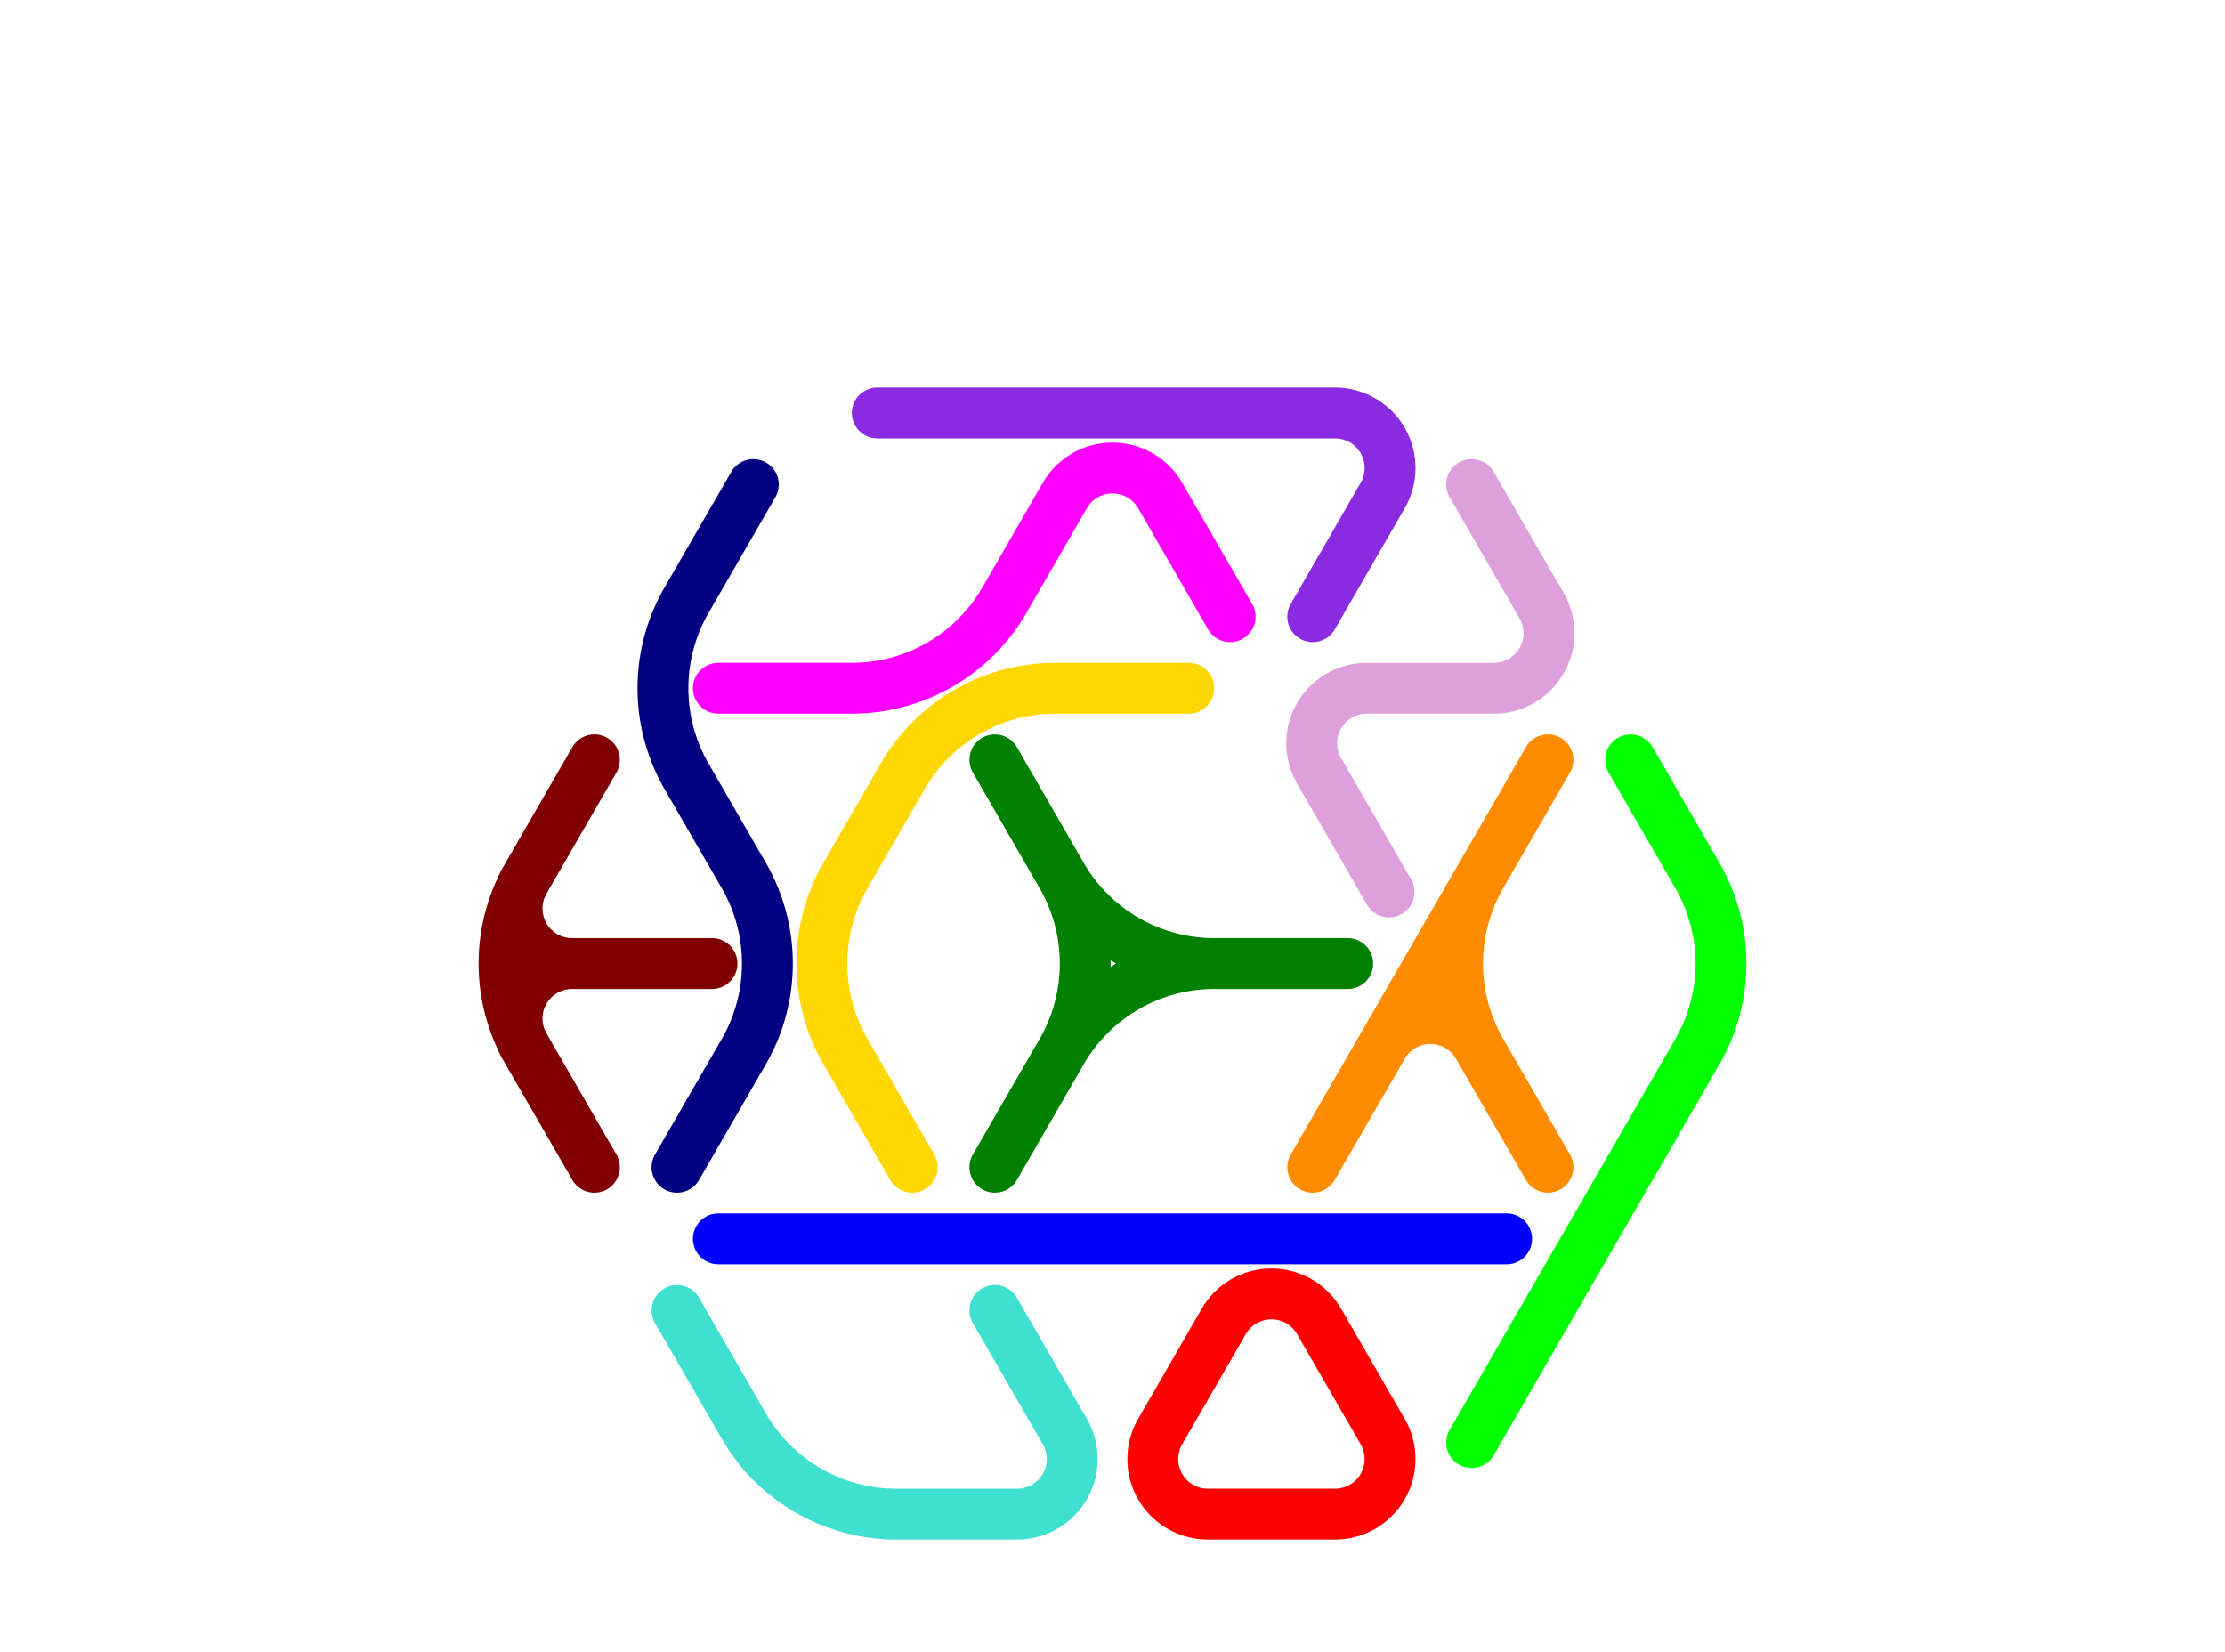 <?xml version="1.0" standalone="no"?>
<!-- Created by Polyform Puzzler (http://puzzler.sourceforge.net/) -->
<svg width="70.000" height="51.962"
     viewBox="0 0 70.000 51.962"
     xmlns="http://www.w3.org/2000/svg"
     xmlns:xlink="http://www.w3.org/1999/xlink">
<g>
<path stroke="gold" stroke-width="1.6" stroke-linecap="round"
      fill="none" d="M 26.600,27.540 l 1.800,-3.118 M 26.600,33.082 a 5.543,5.543 0 0,1 0.000,-5.543 M 28.400,24.422 a 5.543,5.543 0 0,1 4.800,-2.771 M 28.700,36.719 l -2.100,-3.637 M 33.200,21.651 l 4.200,0.000">
<desc>C3</desc>
</path>
<path stroke="maroon" stroke-width="1.6" stroke-linecap="round"
      fill="none" d="M 16.500,27.713 l 2.200,-3.811 M 16.500,32.909 a 1.732,1.732 0 0,1 1.500,-2.598 M 16.600,33.082 a 5.543,5.543 0 0,1 0.000,-5.543 M 18.000,30.311 a 1.732,1.732 0 0,1 -1.500,-2.598 M 18.000,30.311 l 4.400,0.000 M 18.700,36.719 l -2.200,-3.811">
<desc>E3</desc>
</path>
<path stroke="blue" stroke-width="1.6" stroke-linecap="round"
      fill="none" d="M 22.600,38.971 l 7.400,0.000 M 30.000,38.971 l 10.000,0.000 M 40.000,38.971 l 7.400,0.000">
<desc>I3</desc>
</path>
<path stroke="blueviolet" stroke-width="1.6" stroke-linecap="round"
      fill="none" d="M 27.600,12.990 l 7.400,0.000 M 35.000,12.990 l 7.000,0.000 M 41.300,19.399 l 2.200,-3.811 M 42.000,12.990 a 1.732,1.732 0 0,1 1.500,2.598">
<desc>J3</desc>
</path>
<path stroke="lime" stroke-width="1.6" stroke-linecap="round"
      fill="none" d="M 46.300,45.380 l 3.700,-6.409 M 50.000,38.971 l 3.400,-5.889 M 53.400,27.540 a 5.543,5.543 0 0,1 0.000,5.543 M 53.400,27.540 l -2.100,-3.637">
<desc>L3</desc>
</path>
<path stroke="red" stroke-width="1.6" stroke-linecap="round"
      fill="none" d="M 36.500,45.033 l 2.000,-3.464 M 38.000,47.631 a 1.732,1.732 0 0,1 -1.500,-2.598 M 38.000,47.631 l 4.000,0.000 M 38.500,41.569 a 1.732,1.732 0 0,1 3.000,0.000 M 43.500,45.033 a 1.732,1.732 0 0,1 -1.500,2.598 M 43.500,45.033 l -2.000,-3.464">
<desc>O3</desc>
</path>
<path stroke="magenta" stroke-width="1.6" stroke-linecap="round"
      fill="none" d="M 22.600,21.651 l 4.200,0.000 M 31.600,18.879 a 5.543,5.543 0 0,1 -4.800,2.771 M 31.600,18.879 l 1.900,-3.291 M 33.500,15.588 a 1.732,1.732 0 0,1 3.000,0.000 M 38.700,19.399 l -2.200,-3.811">
<desc>P3</desc>
</path>
<path stroke="navy" stroke-width="1.6" stroke-linecap="round"
      fill="none" d="M 21.300,36.719 l 2.100,-3.637 M 21.600,18.879 l 2.100,-3.637 M 21.600,24.422 a 5.543,5.543 0 0,1 0.000,-5.543 M 23.400,27.540 a 5.543,5.543 0 0,1 0.000,5.543 M 23.400,27.540 l -1.800,-3.118">
<desc>S3</desc>
</path>
<path stroke="darkorange" stroke-width="1.6" stroke-linecap="round"
      fill="none" d="M 41.300,36.719 l 3.700,-6.409 M 43.500,32.909 a 1.732,1.732 0 0,1 3.000,0.000 M 45.000,30.311 l 3.700,-6.409 M 46.600,33.082 a 5.543,5.543 0 0,1 0.000,-5.543 M 48.700,36.719 l -2.200,-3.811">
<desc>T3</desc>
</path>
<path stroke="turquoise" stroke-width="1.6" stroke-linecap="round"
      fill="none" d="M 23.400,44.860 l -2.100,-3.637 M 28.200,47.631 a 5.543,5.543 0 0,1 -4.800,-2.771 M 28.200,47.631 l 3.800,0.000 M 33.500,45.033 a 1.732,1.732 0 0,1 -1.500,2.598 M 33.500,45.033 l -2.200,-3.811">
<desc>U3</desc>
</path>
<path stroke="green" stroke-width="1.6" stroke-linecap="round"
      fill="none" d="M 31.300,36.719 l 2.100,-3.637 M 33.400,27.540 a 5.543,5.543 0 0,1 0.000,5.543 M 33.400,27.540 l -2.100,-3.637 M 33.400,33.082 a 5.543,5.543 0 0,1 4.800,-2.771 M 38.200,30.311 a 5.543,5.543 0 0,1 -4.800,-2.771 M 38.200,30.311 l 4.200,0.000">
<desc>Y3</desc>
</path>
<path stroke="plum" stroke-width="1.6" stroke-linecap="round"
      fill="none" d="M 41.500,24.249 a 1.732,1.732 0 0,1 1.500,-2.598 M 43.000,21.651 l 4.000,0.000 M 43.700,28.059 l -2.200,-3.811 M 48.500,19.053 a 1.732,1.732 0 0,1 -1.500,2.598 M 48.500,19.053 l -2.200,-3.811">
<desc>Z3</desc>
</path>
</g>
</svg>
